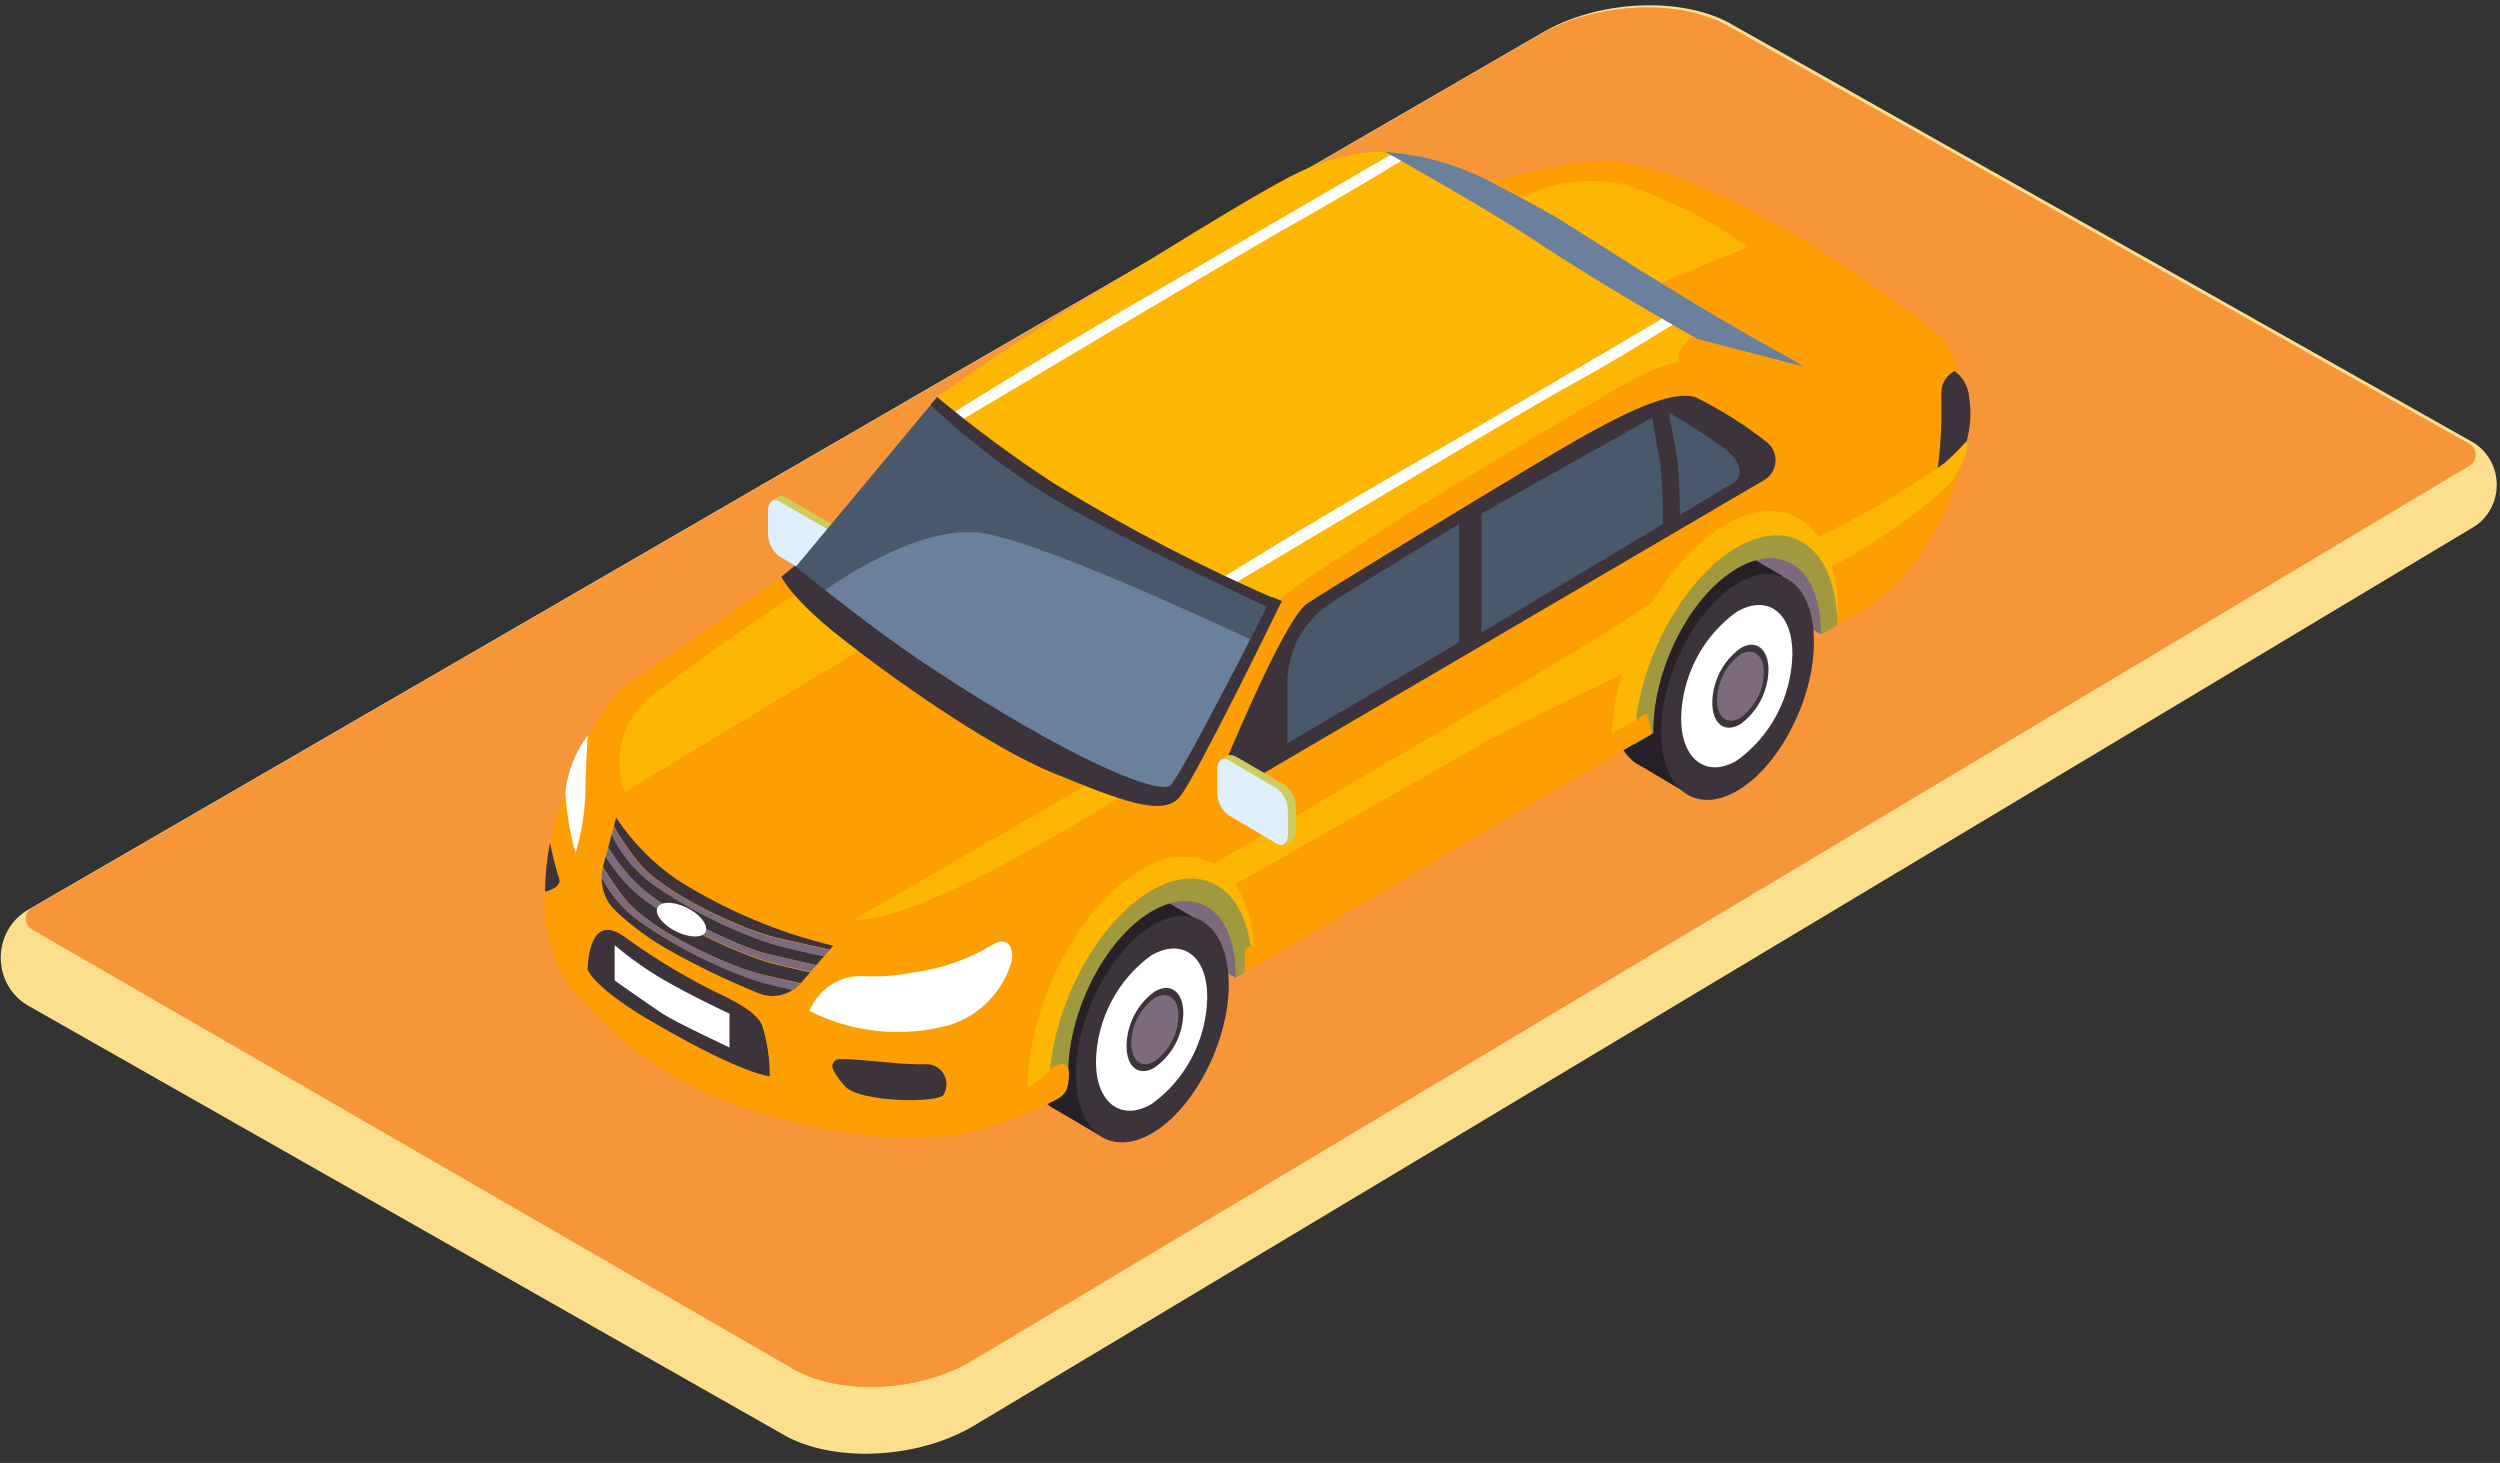<svg width="270" height="158" viewBox="0 0 270 158" fill="none" xmlns="http://www.w3.org/2000/svg">
<rect x="0" y="0" width="270" height="158" fill="#333333" stroke="none"/>
<path d="M2.989 98.278L166.421 3.617C172.588 -0.077 181.907 -0.465 187.239 2.75L266.991 47.719C267.784 48.167 268.449 48.827 268.916 49.632C269.383 50.436 269.635 51.356 269.647 52.296C269.658 53.236 269.429 54.162 268.982 54.978C268.535 55.795 267.887 56.473 267.105 56.942L105.215 153.956C99.05 157.651 89.729 158.041 84.397 154.824L3.029 108.603C2.14 108.098 1.398 107.354 0.879 106.449C0.36 105.544 0.085 104.51 0.081 103.456C0.077 102.402 0.344 101.366 0.856 100.456C1.367 99.546 2.104 98.796 2.989 98.284L2.989 98.278Z" fill="#FCDE8F"/>
<g opacity="0.85">
<path d="M3.282 98.177L166.13 3.859C172.297 0.162 181.62 -0.224 186.948 2.992L266.7 47.959L266.717 47.971C266.912 48.086 267.074 48.253 267.187 48.455C267.299 48.656 267.359 48.886 267.359 49.119C267.359 49.352 267.299 49.582 267.187 49.783C267.074 49.985 266.912 50.152 266.717 50.267L105.017 146.926C99.237 150.392 90.499 150.757 85.504 147.741L3.438 100.353C3.256 100.249 3.103 100.1 2.991 99.919C2.879 99.738 2.812 99.53 2.796 99.316C2.78 99.101 2.816 98.885 2.9 98.689C2.984 98.492 3.114 98.32 3.278 98.189C3.278 98.189 3.276 98.183 3.282 98.177Z" fill="#F68A2A"/>
<path d="M3.282 98.177L166.13 3.859C172.297 0.162 181.62 -0.224 186.948 2.992L266.7 47.959L266.717 47.971C266.912 48.086 267.074 48.253 267.187 48.455C267.299 48.656 267.359 48.886 267.359 49.119C267.359 49.352 267.299 49.582 267.187 49.783C267.074 49.985 266.912 50.152 266.717 50.267L105.017 146.926C99.237 150.392 90.499 150.757 85.504 147.741L3.438 100.353C3.256 100.249 3.103 100.1 2.991 99.919C2.879 99.738 2.812 99.53 2.796 99.316C2.78 99.101 2.816 98.885 2.9 98.689C2.984 98.492 3.114 98.32 3.278 98.189C3.278 98.189 3.276 98.183 3.282 98.177Z" fill="#F68A2A"/>
</g>
<path d="M90.119 62.731L84.971 59.695C84.596 59.419 84.289 59.058 84.073 58.641C83.858 58.224 83.74 57.761 83.729 57.291V54.682C83.729 53.765 84.29 53.337 84.971 53.745L90.119 56.781C90.499 57.053 90.81 57.413 91.026 57.831C91.242 58.249 91.357 58.713 91.361 59.186V61.794C91.361 62.69 90.8 63.118 90.119 62.731Z" fill="#CECB5F"/>
<path d="M83.308 54.152C83.308 54.152 84.01 53.561 84.35 53.582C84.691 53.602 83.93 54.702 83.93 54.702L83.308 54.152Z" fill="#CECB5F"/>
<path d="M89.899 63.261C89.899 63.261 90.82 63.118 91.061 62.69C91.181 62.39 91.181 62.053 91.061 61.753C91.061 61.753 89.879 62.344 89.899 63.261Z" fill="#EA990A"/>
<path d="M89.358 63.139L84.19 60.102C83.815 59.826 83.507 59.465 83.292 59.048C83.077 58.631 82.959 58.169 82.948 57.698V55.11C82.948 54.193 83.509 53.765 84.19 54.173L89.358 57.148C89.744 57.42 90.062 57.782 90.285 58.204C90.507 58.625 90.629 59.094 90.64 59.572V62.181C90.64 63.098 90.039 63.526 89.358 63.139Z" fill="#DEEFFF"/>
<path d="M133.447 105.604L118.243 96.537C119.136 94.969 120.541 93.769 122.212 93.143C123.884 92.518 125.718 92.507 127.397 93.113C130.957 94.029 134.39 95.399 137.613 97.189L133.447 105.604Z" fill="#7C6B7C"/>
<path d="M127.357 103.22C127.357 109.333 123.651 116.567 119.104 119.237C114.557 121.906 110.851 119.053 110.851 112.879C110.851 106.705 114.557 99.532 119.124 96.863C123.691 94.193 127.357 97.046 127.357 103.22Z" fill="#282027"/>
<path d="M113.956 119.807L119.285 122.945L129.3 99.308L123.752 96.088L113.956 119.807Z" fill="#282027"/>
<path d="M132.706 106.358C132.706 112.472 129 119.705 124.453 122.375C119.906 125.044 116.2 122.212 116.2 116.038C116.2 109.863 119.906 102.691 124.473 99.94C129.04 97.189 132.706 100.184 132.706 106.358Z" fill="#3D333B"/>
<path d="M130.382 107.724C130.339 109.988 129.772 112.21 128.728 114.21C127.684 116.21 126.192 117.932 124.373 119.237C121.087 121.152 118.363 119.115 118.363 114.672C118.405 112.408 118.971 110.185 120.015 108.185C121.059 106.184 122.552 104.463 124.373 103.159C127.738 101.244 130.402 103.282 130.382 107.724Z" fill="white"/>
<path d="M127.798 109.415C127.776 110.576 127.483 111.716 126.943 112.74C126.403 113.764 125.632 114.642 124.693 115.304C123.03 116.282 121.668 115.304 121.668 112.981C121.681 111.826 121.962 110.691 122.488 109.668C123.013 108.645 123.769 107.762 124.693 107.092C126.436 106.052 127.798 107.153 127.798 109.415Z" fill="#3D333B"/>
<path d="M127.277 109.72C127.256 110.685 127.011 111.631 126.562 112.481C126.113 113.331 125.473 114.061 124.693 114.611C123.311 115.446 122.169 114.611 122.169 112.573C122.198 111.631 122.442 110.709 122.879 109.878C123.317 109.047 123.938 108.331 124.693 107.785C126.155 106.97 127.297 107.825 127.277 109.72Z" fill="#7C6B7C"/>
<path d="M196.645 68.498L181.441 59.45C182.335 57.882 183.738 56.68 185.409 56.051C187.08 55.422 188.914 55.407 190.596 56.007C194.156 56.923 197.588 58.292 200.812 60.082L196.645 68.498Z" fill="#7C6B7C"/>
<path d="M209.285 36.098C209.285 36.098 191.037 21.101 176.574 17.759C170.565 16.373 164.074 19.409 159.067 19.796L153.658 25.156L192.499 49.527L208.404 40.846C209.886 40.031 210.827 36.974 209.285 36.098Z" fill="#FD9F02"/>
<path d="M87.275 64.952C90.841 68.853 94.879 72.276 99.293 75.141C115.759 86.898 127.457 86.022 127.457 86.022L136.572 69.72C126.997 65.299 112.674 58.778 106.525 57.616C100.375 56.455 92.302 61.223 87.275 64.952Z" fill="#6A809C"/>
<path d="M101.216 42.884L85.933 61.223C85.933 61.223 84.851 61.998 87.275 64.993C92.303 61.345 100.395 56.475 106.525 57.657C112.654 58.839 126.997 65.278 136.572 69.781L139.035 65.299L101.216 42.884Z" fill="#49586B"/>
<path d="M101.216 42.884C101.216 42.884 102.899 45.35 112.875 52.42C122.169 58.9 139.035 65.299 139.035 65.299C145.988 59.966 153.238 55.047 160.749 50.566C170.304 45.166 187.01 38.075 187.01 38.075L159.067 19.878C159.067 19.878 151.695 12.522 139.035 19.226C134.308 21.733 125.735 27.092 113.716 34.529C109.269 37.301 104.782 40.316 101.216 42.884Z" fill="#FDB702"/>
<path d="M102.398 44.921C102.398 44.921 110.671 39.684 122.69 32.695C134.709 25.706 150.113 16.76 150.113 16.76L151.575 17.229C151.575 17.229 145.125 21.162 139.075 24.544C134.168 27.295 103.019 45.859 103.019 45.859L102.398 44.921Z" fill="white"/>
<path d="M131.984 62.425C131.984 62.425 140.337 57.148 152.256 50.322C164.175 43.495 179.699 34.305 179.699 34.305L181.161 34.733C181.161 34.733 174.771 38.809 168.662 42.11C163.754 44.861 132.605 63.444 132.605 63.444L131.984 62.425Z" fill="white"/>
<path d="M183.044 36.078L191.057 37.504L199.209 42.048C199.209 42.048 183.345 40.01 181.742 39.257C180.14 38.502 183.044 36.078 183.044 36.078Z" fill="#FD9F02"/>
<path d="M190.556 66.113C190.556 72.227 186.85 79.46 182.303 82.13C177.756 84.799 174.05 81.967 174.05 75.793C174.05 69.618 177.756 62.446 182.323 59.776C186.89 57.107 190.556 59.939 190.556 66.113Z" fill="#282027"/>
<path d="M177.155 82.7L182.483 85.859L192.499 62.201L186.95 58.981L177.155 82.7Z" fill="#282027"/>
<path d="M195.904 69.374C195.904 75.487 192.198 82.721 187.651 85.39C183.104 88.06 179.398 85.207 179.418 79.033C179.438 72.858 183.104 65.686 187.671 63.016C192.238 60.347 195.924 63.098 195.904 69.374Z" fill="#3D333B"/>
<path d="M193.58 70.637C193.536 72.901 192.969 75.123 191.925 77.122C190.881 79.122 189.39 80.844 187.571 82.15C184.306 84.066 181.562 82.028 181.562 77.586C181.606 75.322 182.174 73.1 183.217 71.101C184.261 69.101 185.753 67.379 187.571 66.073C190.936 64.137 193.6 66.195 193.58 70.637Z" fill="white"/>
<path d="M190.996 72.328C190.976 73.484 190.69 74.618 190.162 75.641C189.633 76.663 188.876 77.546 187.952 78.217C186.289 79.195 184.927 78.217 184.927 75.874C184.945 74.721 185.231 73.589 185.76 72.57C186.289 71.55 187.046 70.671 187.972 70.005C189.634 69.007 190.996 70.067 190.996 72.328Z" fill="#3D333B"/>
<path d="M190.496 72.614C190.483 73.579 190.245 74.526 189.803 75.38C189.361 76.234 188.727 76.969 187.952 77.525C186.569 78.34 185.428 77.525 185.448 75.589C185.458 74.626 185.693 73.679 186.131 72.826C186.57 71.972 187.2 71.237 187.972 70.678C189.354 69.863 190.496 70.739 190.496 72.614Z" fill="#7C6B7C"/>
<path d="M209.285 36.098C205.679 36.771 202.434 42.109 195.944 40.846C194.121 40.5 188.573 38.36 183.925 38.686C179.278 39.012 176.394 40.887 172.027 43.495C168.561 45.533 156.262 52.665 146.828 58.819C141.559 62.283 137.914 64.32 136.532 66.643C135.59 68.253 132.225 76.241 128.96 82.456C128.357 83.706 127.596 84.871 126.696 85.92L66.843 74.672C64.364 77.584 62.484 80.972 61.314 84.636C60.493 87.082 57.989 93.174 59.171 98.697C59.925 101.667 61.283 104.443 63.156 106.847C65.03 109.252 67.377 111.23 70.048 112.655C91.882 125.533 104.221 122.578 113.315 117.423C113.315 109.272 118.243 99.756 124.292 96.21C130.342 92.665 135.189 96.414 135.229 104.565L177.616 79.664C177.896 77.504 179.018 70.535 180.2 68.498C182.543 64.422 188.493 58.717 191.117 58.982C199.55 59.837 196.064 68.844 197.507 67.988L200.812 66.093C207.422 62.222 210.827 54.539 211.869 49.791C212.39 46.959 212.209 38.054 209.285 36.098Z" fill="#FD9F02"/>
<path d="M198.488 65.971C198.488 56.903 193.02 52.726 186.289 56.679C183.061 58.752 180.39 61.609 178.517 64.993L174.991 67.336C168.621 71.412 141.179 87.428 131.063 93.296C129.809 92.688 128.418 92.431 127.034 92.552C125.65 92.674 124.323 93.17 123.191 93.989C116.46 97.922 110.992 108.518 110.952 117.647L111.893 117.097L113.235 116.241C113.235 116.241 114.597 115.63 114.597 115.548C114.597 107.988 118.604 99.695 124.292 96.434C125.293 95.809 126.413 95.407 127.578 95.253L127.297 95.416L130.843 96.17C132.485 97.535 133.427 100.245 133.427 104.157C133.427 104.157 133.427 104.32 133.427 104.402L135.43 103.22C135.528 100.501 134.831 97.813 133.427 95.497L160.629 80.011C164.375 77.973 175.172 72.838 175.172 72.838C174.417 75.263 174.038 77.793 174.05 80.337L174.991 79.787L176.334 78.992C176.334 78.992 177.696 78.38 177.696 78.299C177.731 75.208 178.343 72.152 179.498 69.292L179.919 69.048L183.344 63.974L187.972 59.511C188.733 59.022 187.291 59.756 184.646 61.284C185.477 60.504 186.391 59.821 187.371 59.246C192.959 55.966 197.086 59.246 197.086 66.867C197.086 66.867 196.505 67.112 196.505 67.193L198.488 65.971Z" fill="#FDB702"/>
<path d="M124.292 96.21C118.283 99.756 113.355 109.231 113.315 117.423L114.157 116.934L115.359 116.221V115.997C115.359 109.211 119.365 101.346 124.413 98.411C129.461 95.477 133.467 98.615 133.447 105.38V105.604L135.229 104.565C135.189 96.414 130.322 92.685 124.292 96.21Z" fill="#A09940"/>
<path d="M162.752 22.201C166.397 19.882 170.765 19.038 174.991 19.837C179.926 21.345 184.587 23.657 188.793 26.684L177.335 31.371L162.752 22.201Z" fill="#FDB702"/>
<path d="M187.491 59.185C181.482 62.71 176.554 72.206 176.514 80.398L177.355 79.909L178.557 79.195V78.951C178.557 72.186 182.563 64.32 187.611 61.386C192.659 58.452 196.665 61.569 196.645 68.355V68.559L198.428 67.519C198.388 59.328 193.52 55.578 187.491 59.185Z" fill="#A09940"/>
<path d="M85.933 61.223C85.933 61.223 78.441 66.623 68.045 73.714C62.917 77.199 61.114 87.041 73.153 95.07C87.174 104.443 97.931 103.424 106.885 98.126C116.5 92.42 127.417 86.103 127.417 86.103C127.417 86.103 120.006 86.103 105.243 77.158C98.062 72.853 91.554 67.483 85.933 61.223V61.223Z" fill="#FD9F02"/>
<path d="M92.182 99.349L118.443 84.147L121.809 85.533C121.809 85.533 99.734 99.716 92.182 99.349Z" fill="#FDB702"/>
<path d="M87.135 63.383C87.135 63.383 74.675 71.534 69.888 75.609C68.526 76.806 67.561 78.403 67.127 80.18C66.693 81.957 66.811 83.827 67.464 85.533L94.867 69.028L87.135 63.383Z" fill="#FDB702"/>
<path d="M133.988 84.963C133.733 85.117 133.437 85.185 133.141 85.157C132.846 85.129 132.567 85.007 132.345 84.807C132.122 84.608 131.967 84.342 131.903 84.048C131.838 83.754 131.867 83.446 131.984 83.169C134.468 77.26 139.156 66.501 141.179 65.177C143.823 63.444 152.937 57.902 164.095 51.177C172.327 46.226 179.639 41.906 183.084 42.884C185.812 44.227 188.396 45.852 190.796 47.734C191.112 47.976 191.365 48.293 191.532 48.658C191.7 49.023 191.777 49.423 191.757 49.825C191.738 50.227 191.622 50.618 191.419 50.964C191.217 51.31 190.934 51.6 190.596 51.809L133.988 84.963Z" fill="#3D333B"/>
<path d="M149.592 16.394C149.592 16.394 160.749 22.629 165.817 26.012C173.309 31.024 183.345 36.608 183.345 36.608L194.802 39.603C191.698 37.688 194.802 39.603 188.793 36.18C180.24 31.289 170.905 25.237 169.383 24.279C167.38 22.975 163.253 20.815 161.09 19.695C157.518 17.81 153.605 16.686 149.592 16.394V16.394Z" fill="#6A809C"/>
<path d="M87.415 109.17C87.893 108.006 88.714 107.02 89.765 106.348C90.816 105.677 92.045 105.353 93.284 105.421C95.077 105.52 96.874 105.383 98.632 105.014C101.611 104.645 104.482 103.653 107.066 102.1C109.289 100.755 109.489 103.057 109.229 103.934C108.746 105.533 107.883 106.988 106.716 108.168C105.549 109.348 104.114 110.217 102.539 110.699C97.484 112.101 92.099 111.557 87.415 109.17V109.17Z" fill="white"/>
<path d="M83.97 101.284C85.973 101.733 88.196 102.242 89.598 102.568L89.979 102.14C84.031 100.706 78.349 98.305 73.153 95.029C70.546 93.239 68.302 90.956 66.543 88.304L66.302 89.221C67.039 90.541 67.883 91.795 68.826 92.971C71.61 96.557 80.524 100.53 83.97 101.284Z" fill="#3D333B"/>
<path d="M83.329 103.139L88.156 104.239L88.997 103.261C87.455 102.935 85.372 102.466 83.389 101.936C78.814 100.428 74.477 98.26 70.509 95.497C68.608 94.109 67.08 92.26 66.062 90.118L65.681 91.524C66.415 92.706 67.253 93.817 68.185 94.845C71.19 98.228 79.903 102.405 83.329 103.139Z" fill="#3D333B"/>
<path d="M69.106 99.532C67.388 98.296 65.975 96.671 64.98 94.784C64.968 95.475 65.103 96.161 65.376 96.794C65.649 97.428 66.054 97.993 66.562 98.452C68.321 100.087 70.264 101.502 72.352 102.67C75.468 104.409 78.686 105.954 81.987 107.296C82.585 107.531 83.23 107.617 83.868 107.546C84.506 107.476 85.118 107.25 85.652 106.888C84.51 106.623 83.228 106.318 81.987 105.992C77.41 104.481 73.072 102.305 69.106 99.532V99.532Z" fill="#3D333B"/>
<path d="M69.868 97.372C68.082 96.065 66.57 94.41 65.421 92.502L65.14 93.521C65.132 93.568 65.132 93.616 65.14 93.663C65.84 94.824 66.609 95.94 67.444 97.005C70.228 100.592 79.162 104.586 82.588 105.319L86.474 106.195L87.495 105.013C86.073 104.708 84.37 104.321 82.708 103.872C78.146 102.338 73.822 100.149 69.868 97.372V97.372Z" fill="#3D333B"/>
<path d="M67.424 97.005C66.589 95.941 65.82 94.825 65.12 93.664C65.025 94.029 64.977 94.406 64.98 94.784C65.975 96.671 67.388 98.296 69.106 99.532C73.068 102.327 77.406 104.523 81.987 106.053C83.228 106.379 84.51 106.685 85.652 106.949C85.946 106.752 86.215 106.52 86.454 106.257L82.627 105.319C79.142 104.586 70.208 100.592 67.424 97.005Z" fill="#7C6B7C"/>
<path d="M83.329 103.139C79.903 102.405 71.19 98.228 68.185 94.845C67.253 93.818 66.415 92.706 65.681 91.524L65.421 92.502C66.57 94.41 68.082 96.065 69.868 97.372C73.838 100.131 78.175 102.299 82.748 103.811C84.41 104.26 86.113 104.647 87.535 104.952L88.156 104.239L83.329 103.139Z" fill="#7C6B7C"/>
<path d="M70.509 95.497C74.475 98.274 78.812 100.456 83.389 101.977C85.392 102.507 87.395 102.975 88.998 103.302L89.598 102.609C88.196 102.283 86.053 101.773 83.97 101.325C80.524 100.571 71.61 96.597 68.826 93.011C67.883 91.835 67.039 90.581 66.302 89.262L66.062 90.158C67.085 92.286 68.614 94.121 70.509 95.497V95.497Z" fill="#7C6B7C"/>
<path d="M63.478 79.399C63.478 79.399 63.237 82.578 63.217 86.022C63.108 88.096 62.752 90.149 62.156 92.135C61.553 89.982 61.184 87.768 61.054 85.533C61.315 83.307 62.151 81.19 63.478 79.399V79.399Z" fill="white"/>
<path d="M63.458 104.708C63.458 104.708 63.458 98.37 67.364 101.121C70.262 103.231 73.316 105.112 76.498 106.745C79.382 108.131 81.466 109.13 82.287 110.658C82.861 112.461 83.145 114.346 83.128 116.241C83.128 116.241 80.404 116.098 71.109 110.739C64.099 106.786 63.458 104.708 63.458 104.708Z" fill="#3D333B"/>
<path d="M66.382 102.079V105.89C66.382 105.89 69.247 107.927 71.55 109.476C73.053 110.454 78.781 113.123 78.781 113.123V109.476C78.781 109.476 74.775 107.622 71.55 105.747C69.731 104.672 68.002 103.445 66.382 102.079Z" fill="white"/>
<path d="M58.87 96.292C58.608 99.593 59.357 102.896 61.014 105.747C66.392 112.95 74.011 118.086 82.627 120.317C96.129 124.27 104.662 123.006 109.73 120.724C114.798 118.442 115.298 118.686 115.439 116.221C115.579 113.755 113.435 115.467 113.435 115.467C113.435 115.467 111.232 119.237 100.756 119.889C94.448 120.092 88.15 119.252 82.107 117.403C76.464 115.404 71.185 112.471 66.482 108.722C64.414 107.324 62.664 105.491 61.351 103.347C60.038 101.203 59.192 98.797 58.87 96.292Z" fill="#FD9F02"/>
<path d="M90.64 114.387C90.508 114.39 90.379 114.428 90.266 114.498C90.153 114.567 90.059 114.665 89.994 114.782C89.93 114.899 89.896 115.032 89.897 115.166C89.898 115.3 89.933 115.432 89.999 115.548C90.351 116.232 90.804 116.857 91.341 117.403C93.064 119.033 100.956 119.135 101.857 118.299C102.075 117.97 102.198 117.586 102.215 117.19C102.232 116.794 102.142 116.4 101.953 116.053C101.765 115.706 101.486 115.418 101.148 115.221C100.809 115.024 100.424 114.926 100.035 114.937C97.21 115.039 93.224 114.346 90.64 114.387Z" fill="#3D333B"/>
<path d="M59.391 91.014C59.391 91.014 59.972 93.745 60.373 94.825C60.773 95.905 58.87 96.292 58.87 96.292C58.881 94.52 59.056 92.753 59.391 91.014V91.014Z" fill="#3D333B"/>
<path d="M76.237 100.551C75.997 101.285 74.635 101.346 73.173 100.673C71.71 100.001 70.729 98.839 70.969 98.106C71.21 97.372 72.572 97.291 74.034 97.963C75.496 98.636 76.458 99.797 76.237 100.551Z" fill="white"/>
<path d="M84.39 62.283C84.39 62.283 85.332 64.504 90.56 68.661C95.788 72.818 106.585 80.561 113.776 83.496C120.967 86.43 125.594 88.284 127.417 86.063C129.24 83.842 138.434 64.912 138.434 64.912L137.373 64.463C137.373 64.463 127.578 83.862 126.376 84.84C125.174 85.819 116.06 82.395 99.854 71.656C93.725 67.581 85.832 61.101 85.832 61.101L84.39 62.283Z" fill="#3D333B"/>
<path d="M101.216 42.884L100.495 43.74C104.461 47.453 108.775 50.764 113.375 53.623C120.567 58.004 137.733 65.951 137.733 65.951L138.434 64.993C129.963 61.334 121.757 57.072 113.876 52.237C109.478 49.377 105.25 46.254 101.216 42.884V42.884Z" fill="#3D333B"/>
<path d="M177.856 77.036L134.428 102.527V105.013L135.069 104.626L178.397 79.196L177.856 77.036Z" fill="#FD9F02"/>
<path d="M157.584 56.598V69.374L139.035 80.276C139.035 80.276 139.035 75.406 139.035 73.429C139.121 71.886 139.509 70.375 140.177 68.987C141.1 67.313 142.432 65.909 144.043 64.912C149.031 61.753 157.584 56.598 157.584 56.598Z" fill="#49586B"/>
<path d="M160.008 55.456V68.314L179.579 56.618C179.604 54.496 179.524 52.374 179.338 50.26C179.098 48.977 178.437 45.105 178.437 45.105L160.008 55.456Z" fill="#49586B"/>
<path d="M180.22 44.575C180.22 44.575 180.941 48.202 181.141 49.506C181.341 50.811 181.441 55.62 181.441 55.62C181.441 55.62 185.888 52.889 186.91 52.359C187.932 51.829 188.753 50.322 186.069 48.284C184.186 46.942 182.233 45.704 180.22 44.575V44.575Z" fill="#49586B"/>
<path d="M211.108 40.072L210.827 40.235C210.469 40.475 210.176 40.802 209.973 41.186C209.77 41.57 209.664 41.999 209.665 42.435V45.349C209.64 47.115 209.506 48.878 209.265 50.627L211.929 48.997C212.738 47.071 212.995 44.952 212.67 42.884C212.62 42.329 212.455 41.792 212.186 41.307C211.916 40.822 211.549 40.401 211.108 40.072V40.072Z" fill="#3D333B"/>
<path d="M195.924 58.207C200.819 55.905 205.511 53.178 209.946 50.056C210.804 49.324 211.608 48.527 212.35 47.672C212.35 47.672 213.071 48.752 210.487 52.359C206.621 55.844 202.341 58.822 197.747 61.223C196.465 58.228 195.924 58.207 195.924 58.207Z" fill="#FDB702"/>
<path d="M138.715 90.689L133.467 87.713C133.091 87.439 132.784 87.079 132.571 86.661C132.359 86.243 132.247 85.779 132.245 85.309V82.66C132.245 81.743 132.786 81.315 133.467 81.702L138.715 84.738C139.092 85.012 139.401 85.373 139.617 85.79C139.833 86.208 139.949 86.671 139.957 87.143V89.751C139.877 90.668 139.316 91.096 138.715 90.689Z" fill="#CECB5F"/>
<path d="M131.804 82.11C131.804 82.11 132.525 81.519 132.866 81.56C133.206 81.6 132.425 82.68 132.425 82.68L131.804 82.11Z" fill="#CECB5F"/>
<path d="M138.414 91.239C138.414 91.239 139.316 91.096 139.576 90.648C139.696 90.347 139.696 90.011 139.576 89.71C139.576 89.71 138.374 90.301 138.414 91.239Z" fill="#CECB5F"/>
<path d="M137.854 91.096L132.706 88.059C132.33 87.789 132.021 87.432 131.806 87.018C131.59 86.604 131.473 86.144 131.464 85.675V83.067C131.464 82.15 132.024 81.722 132.706 82.109L137.854 85.146C138.232 85.418 138.542 85.779 138.758 86.196C138.974 86.614 139.089 87.078 139.095 87.55V90.138C139.095 91.055 138.535 91.483 137.854 91.096Z" fill="#DEEFFF"/>
</svg>
